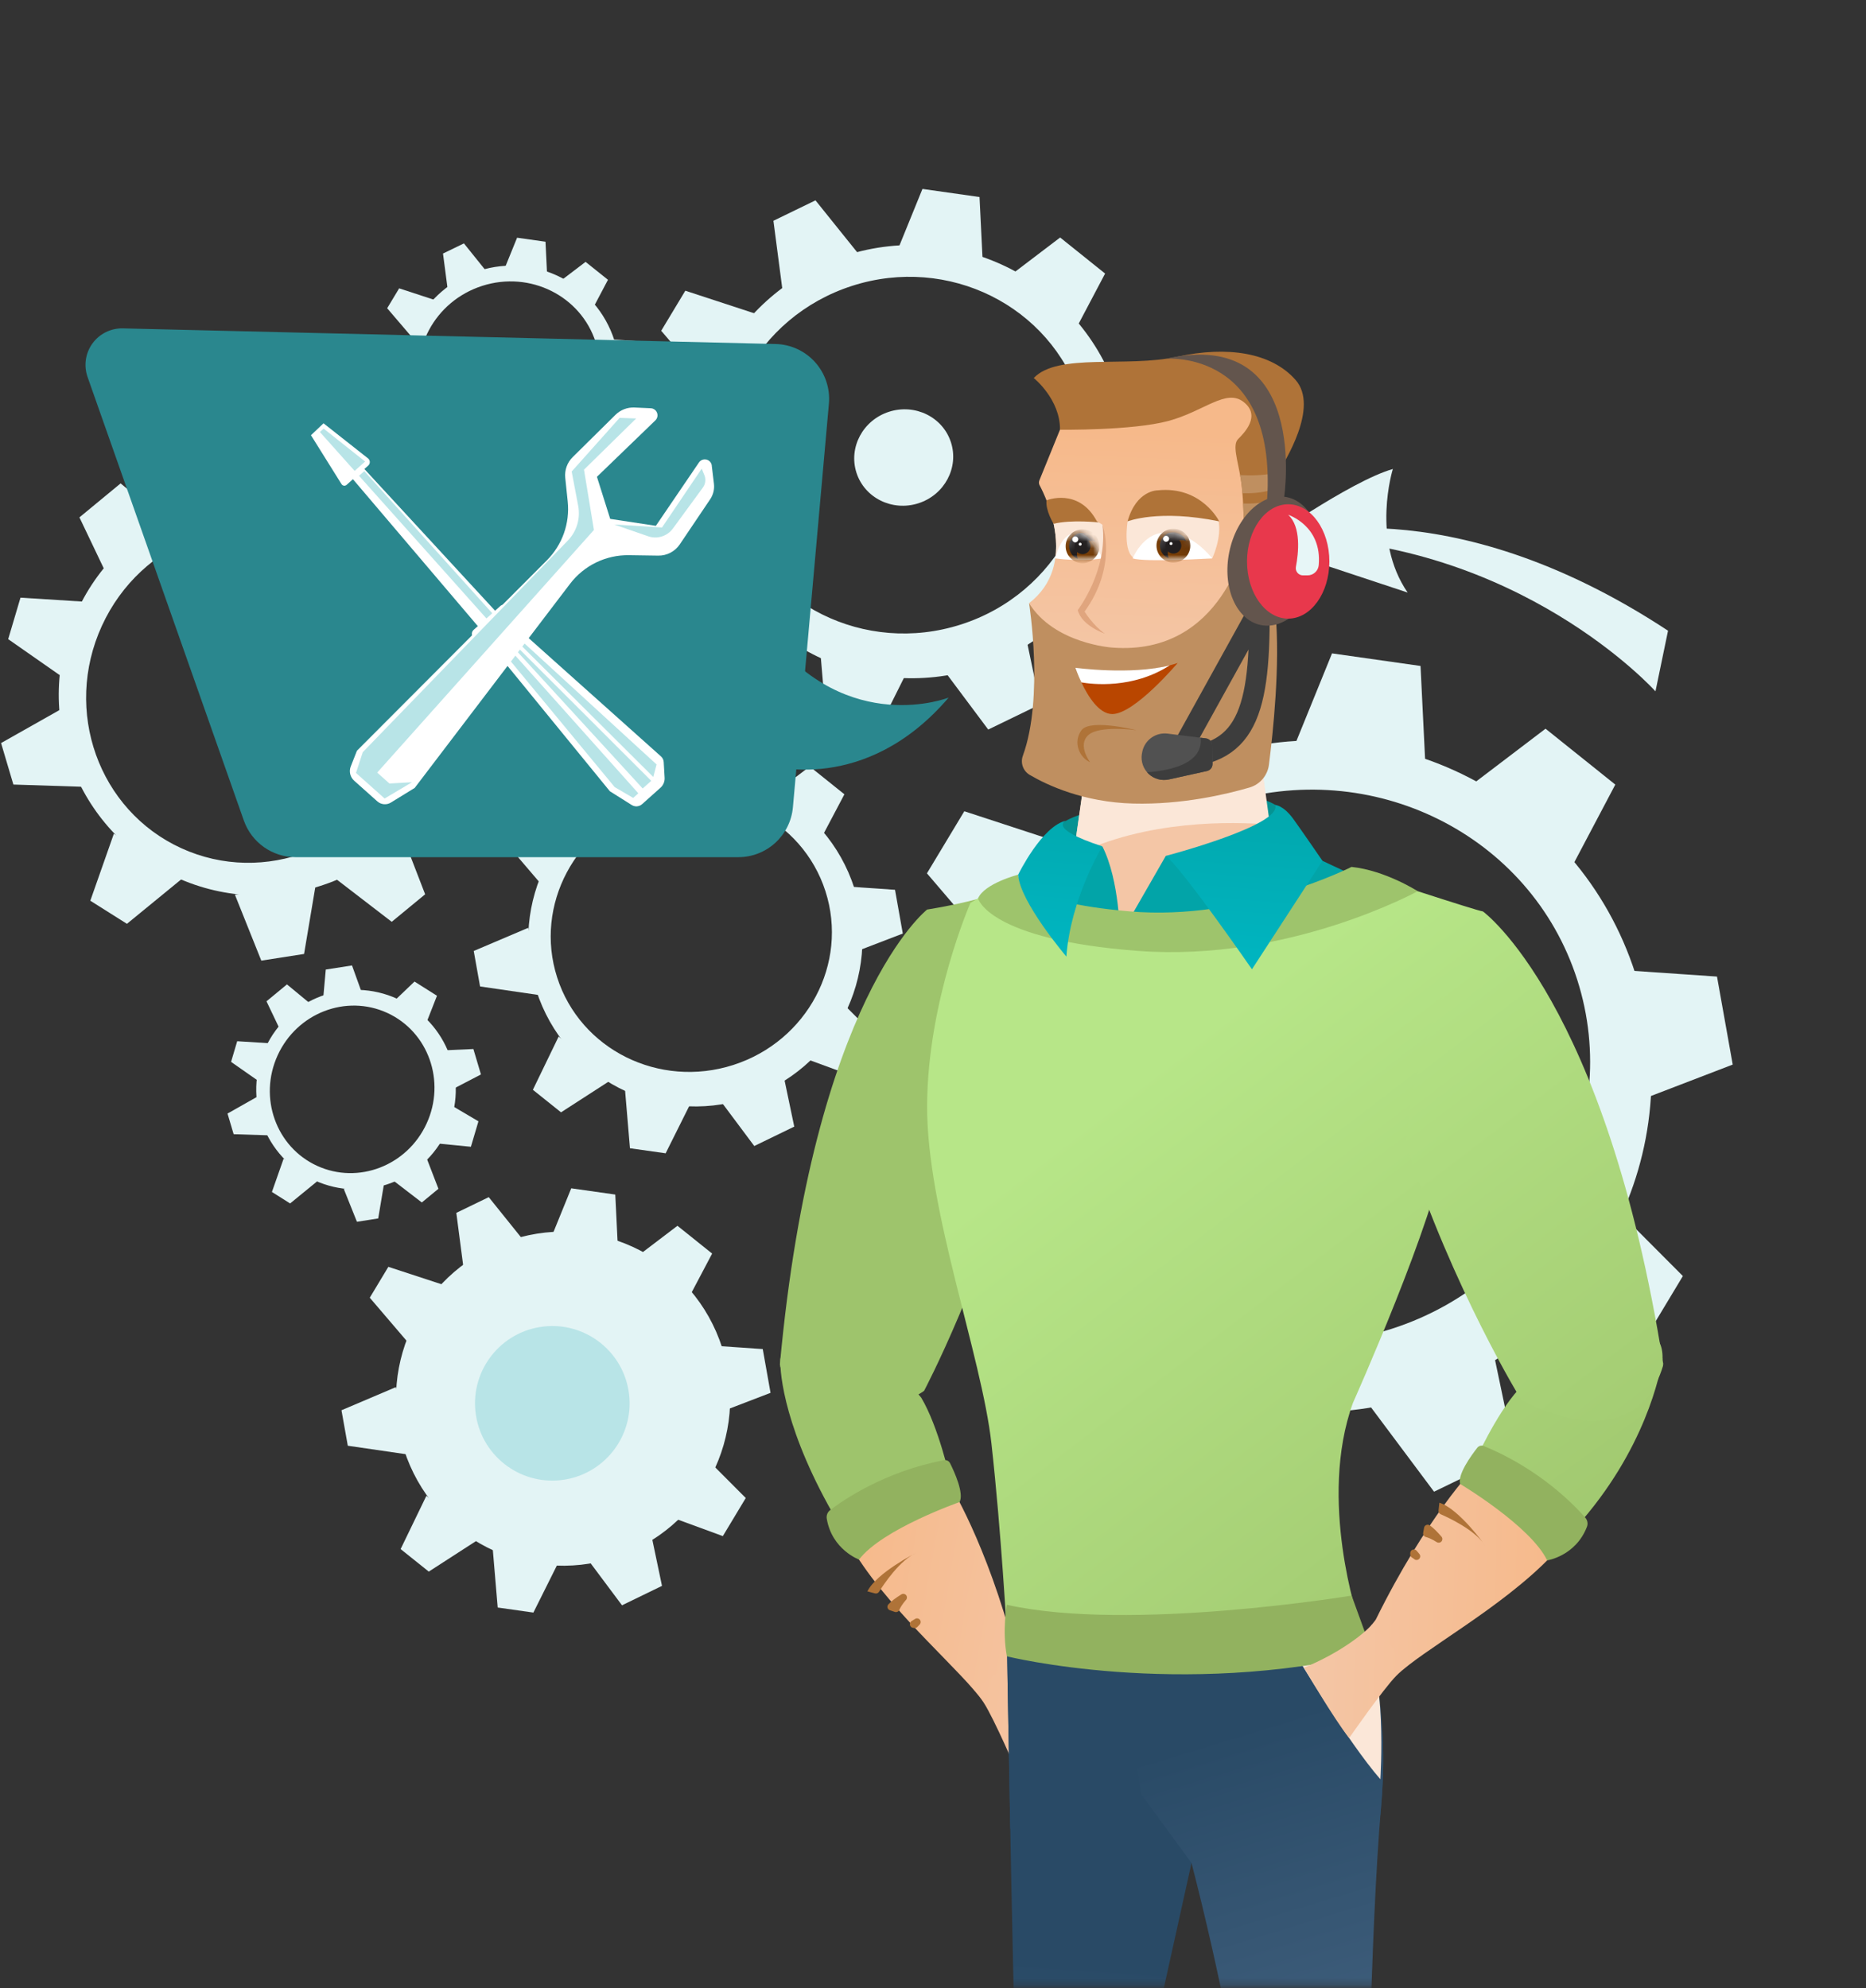 <svg width="274" height="292" viewBox="0 0 274 292" fill="none" xmlns="http://www.w3.org/2000/svg">
<rect x="0" y="0" width="274" height="292" fill="#333333" stroke="none"/>
<path d="M178.106 111.112C204.042 102.788 231.813 117.065 240.134 143.001C248.458 168.937 234.181 196.709 208.245 205.029C182.309 213.354 154.538 199.076 146.217 173.14C137.892 147.204 152.17 119.433 178.106 111.112ZM204.361 195.159C226.235 188.139 238.428 165.18 231.594 143.882C224.76 122.58 201.485 111.004 179.611 118.024C157.737 125.044 145.544 148.003 152.378 169.301C159.213 190.603 182.488 202.179 204.361 195.159Z" fill="#E3F4F5"/>
<path d="M182.181 112.186L163.982 121.016L161.66 103.215L171.236 98.57L182.181 112.186Z" fill="#E3F4F5"/>
<path d="M218.481 194.743L199.327 204.033L210.573 219.084L222.383 213.354L218.481 194.743Z" fill="#E3F4F5"/>
<path d="M158.202 124.584L147.774 141.913L136.109 128.267L141.598 119.147L158.202 124.584Z" fill="#E3F4F5"/>
<path d="M233.684 173.943L222.707 192.182L240.344 198.656L247.111 187.411L233.684 173.943Z" fill="#E3F4F5"/>
<path d="M143.839 154.659L147.392 174.567L129.632 171.973L127.759 161.493L143.839 154.659Z" fill="#E3F4F5"/>
<path d="M233.149 142.131L236.892 163.091L254.429 156.353L252.121 143.428L233.149 142.131Z" fill="#E3F4F5"/>
<path d="M152.818 186.756L168.601 199.403L153.52 209.143L145.214 202.484L152.818 186.756Z" fill="#E3F4F5"/>
<path d="M211.806 118.537L228.418 131.852L237.188 115.233L226.943 107.024L211.806 118.537Z" fill="#E3F4F5"/>
<path d="M172.421 202.332L192.444 205.174L184.428 221.236L173.889 219.742L172.421 202.332Z" fill="#E3F4F5"/>
<path d="M188.432 113.58L209.507 116.571L208.589 97.808L195.593 95.961L188.432 113.58Z" fill="#E3F4F5"/>
<path d="M180.564 160.587C182.411 166.343 188.725 169.461 194.668 167.555C200.61 165.648 203.932 159.435 202.085 153.682C200.238 147.925 193.924 144.807 187.982 146.714C182.04 148.62 178.717 154.834 180.564 160.587Z" fill="#E3F4F5"/>
<path d="M94.608 114.61C107.507 110.47 121.321 117.571 125.461 130.471C129.601 143.37 122.499 157.183 109.6 161.323C96.701 165.463 82.887 158.361 78.747 145.462C74.608 132.563 81.709 118.75 94.608 114.61ZM107.667 156.414C118.548 152.92 124.613 141.504 121.213 130.909C117.813 120.314 106.237 114.558 95.355 118.047C84.474 121.54 78.409 132.957 81.81 143.552C85.21 154.147 96.786 159.903 107.667 156.414Z" fill="#E3F4F5"/>
<path d="M96.631 115.145L87.582 119.534L86.426 110.678L91.187 108.37L96.631 115.145Z" fill="#E3F4F5"/>
<path d="M114.687 156.206L105.162 160.825L110.755 168.314L116.627 165.463L114.687 156.206Z" fill="#E3F4F5"/>
<path d="M84.706 121.31L79.518 129.928L73.717 123.139L76.445 118.605L84.706 121.31Z" fill="#E3F4F5"/>
<path d="M122.249 145.86L116.786 154.932L125.56 158.154L128.927 152.557L122.249 145.86Z" fill="#E3F4F5"/>
<path d="M77.559 136.268L79.328 146.168L70.491 144.879L69.562 139.668L77.559 136.268Z" fill="#E3F4F5"/>
<path d="M121.982 130.036L123.843 140.46L132.565 137.111L131.421 130.682L121.982 130.036Z" fill="#E3F4F5"/>
<path d="M82.031 152.233L89.88 158.521L82.38 163.367L78.248 160.056L82.031 152.233Z" fill="#E3F4F5"/>
<path d="M111.367 118.3L119.628 124.922L123.991 116.657L118.896 112.577L111.367 118.3Z" fill="#E3F4F5"/>
<path d="M91.77 159.978L101.729 161.394L97.742 169.384L92.502 168.641L91.77 159.978Z" fill="#E3F4F5"/>
<path d="M99.74 115.836L110.224 117.323L109.767 107.991L103.3 107.073L99.74 115.836Z" fill="#E3F4F5"/>
<path d="M75.188 182.063C88.087 177.923 101.9 185.025 106.04 197.924C110.18 210.823 103.078 224.636 90.179 228.776C77.28 232.916 63.466 225.814 59.327 212.915C55.187 200.016 62.288 186.203 75.188 182.063Z" fill="#E3F4F5"/>
<path d="M77.21 182.598L68.161 186.987L67.005 178.131L71.766 175.823L77.21 182.598Z" fill="#E3F4F5"/>
<path d="M95.266 223.659L85.741 228.278L91.334 235.767L97.206 232.916L95.266 223.659Z" fill="#E3F4F5"/>
<path d="M65.285 188.764L60.097 197.382L54.296 190.592L57.024 186.058L65.285 188.764Z" fill="#E3F4F5"/>
<path d="M102.828 213.313L97.365 222.385L106.139 225.607L109.506 220.01L102.828 213.313Z" fill="#E3F4F5"/>
<path d="M58.138 203.721L59.907 213.621L51.07 212.332L50.141 207.122L58.138 203.721Z" fill="#E3F4F5"/>
<path d="M102.561 197.489L104.422 207.913L113.145 204.565L112 198.135L102.561 197.489Z" fill="#E3F4F5"/>
<path d="M62.61 219.687L70.459 225.974L62.96 230.82L58.827 227.509L62.61 219.687Z" fill="#E3F4F5"/>
<path d="M91.946 185.753L100.207 192.375L104.57 184.11L99.475 180.03L91.946 185.753Z" fill="#E3F4F5"/>
<path d="M72.349 227.431L82.309 228.847L78.321 236.837L73.081 236.094L72.349 227.431Z" fill="#E3F4F5"/>
<path d="M80.319 183.289L90.803 184.776L90.346 175.444L83.879 174.526L80.319 183.289Z" fill="#E3F4F5"/>
<path d="M243.087 101.536C243.087 101.536 223.157 79.346 189.09 78.956C189.09 78.956 212.194 71.066 244.931 92.632L243.087 101.536Z" fill="#E3F4F5"/>
<path d="M206.687 87.024L185.222 79.911C185.222 79.911 198.247 70.669 204.524 68.881C204.524 68.881 201.298 79.164 206.69 87.02L206.687 87.024Z" fill="#E3F4F5"/>
<path d="M124.176 37.517C140.903 32.151 158.811 41.356 164.178 58.083C169.544 74.809 160.339 92.718 143.612 98.084C126.885 103.451 108.976 94.245 103.61 77.519C98.244 60.792 107.449 42.883 124.176 37.517ZM141.107 91.718C155.214 87.192 163.078 72.386 158.67 58.651C154.263 44.916 139.253 37.45 125.146 41.976C111.039 46.503 103.175 61.308 107.583 75.043C111.99 88.779 127 96.245 141.107 91.718Z" fill="#E3F4F5"/>
<path d="M126.801 38.212L115.069 43.905L113.567 32.425L119.744 29.426L126.801 38.212Z" fill="#E3F4F5"/>
<path d="M150.209 91.45L137.856 97.441L145.11 107.148L152.725 103.454L150.209 91.45Z" fill="#E3F4F5"/>
<path d="M111.338 46.205L104.615 57.38L97.09 48.58L100.631 42.697L111.338 46.205Z" fill="#E3F4F5"/>
<path d="M160.014 78.035L152.935 89.8L164.31 93.974L168.673 86.72L160.014 78.035Z" fill="#E3F4F5"/>
<path d="M102.075 65.601L104.368 78.44L92.915 76.764L91.707 70.008L102.075 65.601Z" fill="#E3F4F5"/>
<path d="M159.669 57.521L162.085 71.037L173.394 66.693L171.907 58.357L159.669 57.521Z" fill="#E3F4F5"/>
<path d="M107.867 86.299L118.042 94.453L108.317 100.733L102.961 96.441L107.867 86.299Z" fill="#E3F4F5"/>
<path d="M145.906 42.306L156.62 50.891L162.272 40.177L155.669 34.881L145.906 42.306Z" fill="#E3F4F5"/>
<path d="M120.51 96.341L133.424 98.177L128.255 108.534L121.457 107.572L120.51 96.341Z" fill="#E3F4F5"/>
<path d="M130.832 39.107L144.426 41.04L143.831 28.936L135.451 27.747L130.832 39.107Z" fill="#E3F4F5"/>
<path d="M125.759 69.424C126.952 73.137 131.021 75.147 134.856 73.917C138.688 72.687 140.828 68.681 139.639 64.969C138.446 61.256 134.377 59.246 130.542 60.476C126.71 61.706 124.57 65.712 125.759 69.424Z" fill="#E3F4F5"/>
<path d="M70.324 39.772C78.645 37.103 87.553 41.682 90.221 49.999C92.889 58.316 88.311 67.227 79.994 69.895C71.673 72.564 62.765 67.985 60.097 59.668C57.429 51.348 62.007 42.44 70.324 39.772ZM78.745 66.729C85.762 64.477 89.671 57.115 87.478 50.281C85.286 43.451 77.82 39.734 70.804 41.986C63.787 44.239 59.878 51.6 62.071 58.435C64.263 65.265 71.729 68.981 78.745 66.729Z" fill="#E3F4F5"/>
<path d="M71.634 40.117L65.796 42.945L65.049 37.237L68.122 35.747L71.634 40.117Z" fill="#E3F4F5"/>
<path d="M83.273 66.596L77.13 69.576L80.735 74.404L84.525 72.568L83.273 66.596Z" fill="#E3F4F5"/>
<path d="M63.938 44.093L60.593 49.649L56.851 45.271L58.612 42.347L63.938 44.093Z" fill="#E3F4F5"/>
<path d="M88.148 59.924L84.625 65.774L90.285 67.851L92.455 64.243L88.148 59.924Z" fill="#E3F4F5"/>
<path d="M59.331 53.737L60.472 60.126L54.775 59.293L54.173 55.93L59.331 53.737Z" fill="#E3F4F5"/>
<path d="M87.978 49.72L89.178 56.442L94.805 54.283L94.061 50.136L87.978 49.72Z" fill="#E3F4F5"/>
<path d="M62.21 64.035L67.275 68.09L62.437 71.215L59.772 69.078L62.21 64.035Z" fill="#E3F4F5"/>
<path d="M81.131 42.153L86.46 46.423L89.273 41.094L85.985 38.459L81.131 42.153Z" fill="#E3F4F5"/>
<path d="M68.496 69.029L74.918 69.944L72.35 75.094L68.968 74.615L68.496 69.029Z" fill="#E3F4F5"/>
<path d="M73.633 40.563L80.393 41.522L80.099 35.502L75.929 34.911L73.633 40.563Z" fill="#E3F4F5"/>
<path d="M11.307 89.799C18.078 75.008 35.555 68.508 50.342 75.279C65.133 82.05 71.633 99.528 64.862 114.315C58.091 129.106 40.613 135.605 25.826 128.834C11.036 122.063 4.536 104.586 11.307 89.799ZM58.945 112.052C64.654 99.576 59.436 84.957 47.291 79.397C35.147 73.838 20.668 79.442 14.96 91.917C9.248 104.393 14.469 119.012 26.614 124.572C38.763 130.131 53.237 124.527 58.945 112.052Z" fill="#E3F4F5"/>
<path d="M13.422 88.435L9.992 100.011L1.203 93.871L3.009 87.777L13.422 88.435Z" fill="#E3F4F5"/>
<path d="M64.445 105.656L60.833 117.845L71.997 118.941L74.227 111.427L64.445 105.656Z" fill="#E3F4F5"/>
<path d="M9.239 103.999L12.684 115.571L1.966 115.225L0.156 109.131L9.239 103.999Z" fill="#E3F4F5"/>
<path d="M61.395 90.579L65.022 102.761L74.978 97.588L72.74 90.074L61.395 90.579Z" fill="#E3F4F5"/>
<path d="M16.721 122.442L26.934 128.886L18.639 135.68L13.261 132.287L16.721 122.442Z" fill="#E3F4F5"/>
<path d="M47.153 78.007L57.901 84.793L61.992 74.347L55.362 70.162L47.153 78.007Z" fill="#E3F4F5"/>
<path d="M34.493 131.402L46.426 129.533L44.649 140.106L38.369 141.087L34.493 131.402Z" fill="#E3F4F5"/>
<path d="M28.153 77.922L40.71 75.956L36.912 65.398L29.167 66.609L28.153 77.922Z" fill="#E3F4F5"/>
<path d="M49.253 129.028L58.566 121.339L62.427 131.343L57.521 135.386L49.253 129.028Z" fill="#E3F4F5"/>
<path d="M16.554 86.235L26.357 78.145L17.71 70.995L11.663 75.986L16.554 86.235Z" fill="#E3F4F5"/>
<path d="M34.117 108.63C37.398 110.131 41.319 108.604 42.869 105.214C44.418 101.825 43.017 97.86 39.736 96.359C36.454 94.857 32.534 96.385 30.984 99.774C29.434 103.163 30.835 107.128 34.117 108.63Z" fill="#E3F4F5"/>
<path d="M38.954 153.931C42.321 146.577 51.013 143.34 58.371 146.711C65.726 150.078 68.963 158.77 65.596 166.128C62.229 173.483 53.537 176.719 46.178 173.352C38.824 169.986 35.587 161.293 38.958 153.935L38.954 153.931ZM62.649 164.998C65.488 158.792 62.894 151.523 56.851 148.758C50.809 145.993 43.61 148.781 40.771 154.987C37.932 161.193 40.526 168.462 46.569 171.227C52.611 173.992 59.81 171.204 62.649 164.998Z" fill="#E3F4F5"/>
<path d="M40.006 153.251L38.3 159.012L33.93 155.957L34.829 152.924L40.006 153.251Z" fill="#E3F4F5"/>
<path d="M65.388 161.817L63.59 167.879L69.145 168.425L70.253 164.686L65.388 161.817Z" fill="#E3F4F5"/>
<path d="M37.923 160.992L39.637 166.749L34.308 166.578L33.408 163.545L37.923 160.992Z" fill="#E3F4F5"/>
<path d="M63.866 154.317L65.668 160.379L70.622 157.803L69.511 154.068L63.866 154.317Z" fill="#E3F4F5"/>
<path d="M41.648 170.167L46.728 173.371L42.6 176.749L39.928 175.062L41.648 170.167Z" fill="#E3F4F5"/>
<path d="M56.781 148.067L62.129 151.441L64.165 146.246L60.865 144.161L56.781 148.067Z" fill="#E3F4F5"/>
<path d="M50.482 174.623L56.417 173.694L55.536 178.952L52.411 179.439L50.482 174.623Z" fill="#E3F4F5"/>
<path d="M47.332 148.022L53.579 147.045L51.688 141.794L47.837 142.396L47.332 148.022Z" fill="#E3F4F5"/>
<path d="M57.826 173.442L62.46 169.618L64.378 174.594L61.94 176.604L57.826 173.442Z" fill="#E3F4F5"/>
<path d="M41.561 152.158L46.44 148.134L42.137 144.577L39.131 147.06L41.561 152.158Z" fill="#E3F4F5"/>
<path d="M69.897 207.922C68.893 201.735 73.094 195.905 79.281 194.901C85.469 193.897 91.298 198.098 92.303 204.285C93.307 210.473 89.105 216.302 82.918 217.307C76.731 218.311 70.901 214.11 69.897 207.922Z" fill="#B8E4E7"/>
<path d="M13.58 50.437C14.613 49.014 16.282 48.189 18.043 48.23L113.889 50.523C116.115 50.575 118.218 51.549 119.701 53.21C121.184 54.871 121.912 57.071 121.715 59.289L116.431 118.556C116.059 122.711 112.581 125.892 108.411 125.892H43.403C39.988 125.892 36.944 123.737 35.807 120.515L12.859 55.369C12.275 53.708 12.543 51.864 13.576 50.441L13.58 50.437Z" fill="#2A878E"/>
<path d="M139.3 102.453C139.3 102.453 124.598 108.258 112.903 93.215V112.38C112.903 112.38 126.999 116.843 139.3 102.453Z" fill="#2A878E"/>
<path d="M70.617 92.495L51.824 70.379L50.895 71.212C50.787 71.308 50.639 71.353 50.497 71.331C50.352 71.308 50.226 71.226 50.148 71.104L45.662 63.92L47.506 62.17L54.042 67.324C54.202 67.451 54.295 67.64 54.303 67.841C54.31 68.042 54.225 68.239 54.076 68.372L53.504 68.882L73.174 90.213L70.621 92.495H70.617Z" fill="white"/>
<path d="M69.461 93.565C69.201 93.246 69.238 92.781 69.547 92.506L73.482 88.99C73.609 88.879 73.772 88.823 73.936 88.831C74.103 88.842 74.259 88.916 74.37 89.039L75.827 90.67L70.777 95.182L69.461 93.561V93.565Z" fill="white"/>
<path d="M70.819 93.26L73.97 90.447L97.063 111.098C97.297 111.307 97.438 111.6 97.457 111.916L97.591 114.224C97.624 114.778 97.401 115.32 96.985 115.692L94.287 118.104C93.863 118.483 93.239 118.535 92.759 118.23L89.549 116.208L70.819 93.264V93.26Z" fill="white"/>
<path d="M46.972 63.448L47.526 62.95L53.613 67.785L52.075 69.16L46.972 63.448Z" fill="#B8E4E7"/>
<path d="M52.72 69.881L53.493 69.194L72.282 90.068L71.427 90.83L52.72 69.881Z" fill="#B8E4E7"/>
<path d="M69.888 94.093L75.299 90.083L75.827 90.674L75.024 91.391L76.875 93.045L72.226 94.985L71.706 94.349L70.777 95.185L69.888 94.093Z" fill="#B8E4E7"/>
<path d="M74.227 96.196L90.259 115.603L92.975 117.189L93.733 116.513L74.985 95.52L74.227 96.196Z" fill="#B8E4E7"/>
<path d="M75.498 95.2L94.369 115.803L95.629 114.681L75.832 94.903L75.498 95.2Z" fill="#B8E4E7"/>
<path d="M76.326 94.598L95.929 114.116L96.408 112.272L76.727 94.237L76.326 94.598Z" fill="#B8E4E7"/>
<path d="M104.521 68.384C104.469 67.953 104.157 67.6 103.737 67.5C103.317 67.399 102.875 67.567 102.633 67.923L96.305 77.229L89.6 76.207L87.653 70.027L96.23 61.743C96.528 61.453 96.628 61.019 96.479 60.628C96.331 60.238 95.97 59.978 95.554 59.959L93.168 59.852C92.127 59.803 91.113 60.194 90.373 60.926L84.089 67.139C83.283 67.934 82.885 69.053 83 70.179L83.361 73.65C83.695 76.846 82.569 80.02 80.302 82.294L52.412 110.259L51.505 112.563C51.215 113.299 51.416 114.135 52.003 114.659L55.404 117.695C55.953 118.186 56.764 118.26 57.392 117.874L60.896 115.718L83.703 85.746C85.754 83.049 88.965 81.488 92.354 81.54L96.661 81.603C97.921 81.621 99.107 81.001 99.813 79.957L104.283 73.323C104.733 72.654 104.93 71.848 104.833 71.049L104.514 68.388L104.521 68.384Z" fill="white"/>
<path d="M93.416 61.458L85.753 68.979L87.21 77.835L55.388 113.47L57.183 115.072L60.498 114.886L56.477 117.276L52.273 113.522L53.266 110.475L83.375 79.396C84.683 78.047 85.252 76.148 84.902 74.301L83.944 69.251L90.982 61.372L93.42 61.461L93.416 61.458Z" fill="#B8E4E7"/>
<path d="M97.207 77.475L103.038 68.831L103.428 69.778C103.681 70.388 103.595 71.083 103.205 71.614L98.805 77.627C97.972 78.764 96.497 79.225 95.167 78.76L90.198 77.036L97.207 77.471V77.475Z" fill="#B8E4E7"/>
<mask id="mask0_362_1523" style="mask-type:luminance" maskUnits="userSpaceOnUse" x="0" y="0" width="274" height="292">
<path d="M-0 0H273.888V291.726H-0V0Z" fill="white"/>
</mask>
<g mask="url(#mask0_362_1523)">
<path d="M150.112 165.911L144.125 131.871C144.125 131.871 141.082 132.781 136.132 133.588C136.132 133.588 119.464 146.572 114.518 200.38C114.518 200.38 114.537 200.495 114.577 200.71C119.888 214.877 135.745 204.319 135.693 204.267C135.693 204.267 144.597 187.477 150.109 165.915L150.112 165.911Z" fill="url(#paint0_linear_362_1523)"/>
<path d="M114.587 199.641C114.491 201.725 115.23 210.288 122.967 223.443L139.501 217.17C139.501 217.17 137.832 209.563 135.272 205.274C128.687 197.091 116.022 191.431 114.587 199.641Z" fill="url(#paint1_linear_362_1523)"/>
<path d="M149.059 242.6C144.826 226.427 139.371 217.887 139.371 217.887L123.814 224.996C128.095 233.967 138.542 242.987 143.024 248.23C143.024 248.23 145.38 250.051 148.059 248.048C150.828 245.978 149.769 244.633 149.471 243.448C149.182 242.92 149.055 242.6 149.055 242.6H149.059Z" fill="url(#paint2_linear_362_1523)"/>
<path d="M149.477 243.448L143.029 248.231C143.605 248.903 144.088 249.516 144.441 250.059C145.972 252.404 149.414 260.431 149.414 260.431C152.335 257.978 157.965 251.631 157.965 251.631C153.386 248.55 150.369 245.064 149.481 243.448H149.477Z" fill="url(#paint3_linear_362_1523)"/>
<path d="M139.498 214.889C139.338 214.565 138.981 214.391 138.624 214.458C129.873 216.108 123.752 220.366 121.894 221.79C121.507 222.083 121.318 222.57 121.4 223.049C122.161 227.602 126.138 229.051 126.138 229.051C129.523 224.588 140.899 220.608 140.899 220.608C141.59 219.341 140.137 216.163 139.502 214.889H139.498Z" fill="#92B25F"/>
<path d="M134.58 228.036C134.58 228.036 128.708 230.979 127.367 233.722L128.482 234.019C128.708 234.079 128.95 233.986 129.073 233.785C129.771 232.674 132.138 229.125 134.58 228.036Z" fill="#AF7338"/>
<path d="M133.044 234.971C133.219 234.77 133.219 234.473 133.048 234.272C132.877 234.072 132.584 234.023 132.357 234.164C131.599 234.633 130.904 235.134 130.45 235.625C130.328 235.759 130.279 235.945 130.324 236.119C130.369 236.294 130.499 236.439 130.67 236.495L131.391 236.74C131.654 236.829 131.944 236.703 132.052 236.443C132.193 236.112 132.479 235.61 133.037 234.971H133.044Z" fill="#AF7338"/>
<path d="M135.035 238.599C135.224 238.409 135.243 238.108 135.079 237.896C134.916 237.684 134.618 237.624 134.388 237.758C134.194 237.87 134.009 237.985 133.837 238.097C133.655 238.219 133.566 238.439 133.611 238.651C133.655 238.866 133.826 239.03 134.038 239.071L134.224 239.104C134.41 239.138 134.6 239.071 134.722 238.929C134.8 238.84 134.901 238.732 135.035 238.599Z" fill="#AF7338"/>
<path d="M147.845 240.876L177.713 243.574L176.055 268.67L164.453 321.088C162.532 321.783 159.436 322.686 156.159 322.779C153.145 322.861 151.015 322.073 149.722 321.359C149.722 320.951 149.718 320.731 149.718 320.731C148.89 305.799 147.853 240.88 147.853 240.88L147.845 240.876Z" fill="url(#paint4_linear_362_1523)"/>
<path d="M184.714 117.158C184.714 117.158 188.604 118.188 188.604 119.904C188.604 121.621 178.132 125.646 171.153 125.706C164.17 125.765 155.745 122.491 155.671 121.432C155.597 120.373 162.476 116.846 184.717 117.158H184.714Z" fill="#059393"/>
<path d="M182.85 94.76L187.05 125.973C187.05 125.973 180.067 136.549 169.093 137.381C158.119 138.21 156.525 133.442 156.525 133.442L159.118 115.192L182.854 94.763L182.85 94.76Z" fill="url(#paint5_linear_362_1523)"/>
<g style="mix-blend-mode:multiply">
<path d="M157.615 125.705L159.109 115.188L182.844 94.76L186.468 121.108C180.968 120.655 168.28 120.361 157.615 125.705Z" fill="#FBE7D8"/>
</g>
<path d="M147.851 240.876L164.488 242.377L199.841 238.813C199.841 238.813 204.278 248.134 202.814 265.143C202.773 265.608 202.736 266.076 202.695 266.552L174.964 273.612L148.345 268.584C148.051 253.333 147.854 240.88 147.854 240.88L147.851 240.876Z" fill="url(#paint6_linear_362_1523)"/>
<path d="M199.837 238.813C199.837 238.813 204.274 248.133 202.81 265.143C201.182 284.062 200.766 317.694 200.736 320.277C199.317 321.894 196.682 324.19 192.951 324.506C189.067 324.837 186.499 323.715 184.634 321.693C182.308 306.371 179.175 289.934 174.96 273.612L167.55 263.485L164.484 242.381L199.837 238.817V238.813Z" fill="url(#paint7_linear_362_1523)"/>
<g style="mix-blend-mode:multiply">
<path d="M200.028 240.876L190.351 243.158C190.351 243.158 197.861 255.786 202.689 261.315C202.689 261.315 203.763 244.815 200.032 240.876H200.028Z" fill="#FBE7D8"/>
</g>
<path d="M164.438 137.445C164.438 137.445 164.438 129.355 161.867 124.304L152.825 131.369C152.825 131.369 160.499 136.3 164.438 137.449V137.445Z" fill="#02A4A8"/>
<path d="M164.44 137.445L171.181 125.706H192.646L200.736 129.5C200.736 129.5 187.254 137.029 164.44 137.445Z" fill="#02A4A8"/>
<path d="M217.744 133.856C217.123 133.856 200.738 128.463 200.738 128.463C200.738 128.463 183.692 134.569 165.894 134.476C148.097 134.383 149.509 128.463 149.509 128.463L142.493 132.611C142.493 132.611 136.235 146.922 136.135 162.27C136.031 177.618 144.139 199.042 145.585 212.046C147.031 225.049 147.852 240.044 147.852 240.044C147.852 240.044 159.053 245.852 199.497 237.97C199.497 237.97 193.484 220.34 198.668 206.029C198.668 206.029 210.906 178.651 212.151 168.696C213.396 158.74 217.751 133.852 217.751 133.852L217.744 133.856Z" fill="url(#paint8_linear_362_1523)"/>
<path d="M198.466 234.343C198.466 234.343 165.889 239.735 147.847 235.692C147.847 235.692 147.133 239.427 147.847 243.262C147.847 243.262 173.069 249.52 201.524 242.76L198.47 234.343H198.466Z" fill="#92B25F"/>
<path d="M198.454 127.322C198.454 127.322 182.794 135.309 165.892 133.855C148.991 132.402 149.507 128.463 149.507 128.463C149.507 128.463 144.565 129.727 143.613 131.945C143.613 131.945 145.048 138.003 167.137 139.66C189.227 141.318 208.176 130.89 208.176 130.89C208.176 130.89 203.43 127.839 198.454 127.322Z" fill="#9EC46C"/>
<path d="M183.835 142.358C183.835 142.358 173.567 127.512 171.185 125.705C171.185 125.705 188.402 121.186 187.228 118.225C187.228 118.225 188.41 118.225 189.896 120.265C190.926 121.673 194.188 126.426 194.188 126.426L183.835 142.358Z" fill="url(#paint9_linear_362_1523)"/>
<path d="M161.867 124.304C161.867 124.304 157.185 131.989 156.586 140.492C156.586 140.492 149.704 132.402 149.507 128.463C149.507 128.463 152.996 121.279 156.586 120.514C156.586 120.514 153.58 121.595 161.867 124.304Z" fill="url(#paint10_linear_362_1523)"/>
<path d="M186.15 76.305C186.15 76.305 187.328 73.135 189.32 73.392C191.312 73.648 194.393 76.907 191.948 82.701C189.502 88.495 187.239 90.698 185.608 89.825C183.976 88.952 183.434 78.059 186.15 76.305Z" fill="url(#paint11_linear_362_1523)"/>
<g style="mix-blend-mode:multiply">
<path d="M184.699 84.603C184.699 84.603 187.958 78.687 188.954 79.155C189.95 79.624 190.404 82.749 188.954 84.038C187.505 85.328 185.134 86.692 184.699 84.603Z" fill="#FBE7D8"/>
</g>
<path d="M152.618 70.56C152.525 70.79 152.536 71.05 152.655 71.27C153.685 73.206 158.345 82.98 151.109 88.587C151.109 88.587 153.915 95.745 163.607 96.195C173.295 96.644 182.895 91.085 183.53 79.966V65.476C183.53 65.476 189.052 59.519 183.53 57.438C178.008 55.357 171.757 60.244 166.235 60.426C160.712 60.608 156.182 61.786 156.182 61.786L152.618 70.56Z" fill="url(#paint12_linear_362_1523)"/>
<g style="mix-blend-mode:multiply">
<path d="M161.884 77.063C161.884 77.063 157.967 74.343 154.273 75.224C154.868 77.186 155.303 79.602 154.957 82.002H161.884C161.884 82.002 162.698 79.94 161.884 77.063Z" fill="#FBE7D8"/>
</g>
<path d="M151.104 88.588C151.104 88.588 153.327 102.397 150.194 110.993C149.807 112.052 150.231 113.238 151.205 113.81C153.78 115.322 159.109 117.827 166.408 118.017C173.577 118.202 180.076 116.656 183.48 115.661C185.008 115.211 186.123 113.903 186.327 112.323C186.922 107.678 188.007 97.559 187.29 90.011C187.29 90.011 184.175 85.57 185.978 79.156H182.979C182.979 79.156 179.72 96.377 163.327 95.11C163.327 95.11 154.817 94.567 151.104 88.591V88.588Z" fill="#BF8F60"/>
<path d="M166.864 107.243C166.864 107.243 160.075 105.522 158.804 107.243C157.536 108.963 158.443 111.227 160.071 111.951C160.071 111.951 158.172 109.454 159.8 107.967C161.427 106.481 166.864 107.243 166.864 107.243Z" fill="#AF7338"/>
<g style="mix-blend-mode:multiply">
<path d="M166.591 82.002H178C178 82.002 179.494 78.899 178.884 76.305C178.884 76.305 174.674 74.733 170.872 74.462C167.07 74.191 165.576 76.573 165.576 76.573C165.576 76.573 164.829 81.121 166.594 82.002H166.591Z" fill="#FBE7D8"/>
</g>
<path d="M155.64 63.112C155.64 63.112 166.254 63.254 171.55 61.83C176.845 60.403 180.038 57.01 182.62 59.047C185.2 61.083 182.687 63.595 181.807 64.48C180.926 65.364 181.74 67.512 182.215 70.478C182.691 73.444 182.713 80.263 182.713 80.263L185.984 79.776C185.984 79.776 186.467 71.47 187.533 69.675C188.6 67.88 193.762 59.797 190.231 55.791C186.701 51.785 180.249 50.767 172.847 52.395C165.444 54.026 155.325 51.785 151.794 55.52C151.794 55.52 155.696 58.63 155.648 63.12L155.64 63.112Z" fill="#AF7338"/>
<path d="M182.532 73.949C182.573 74.655 182.602 75.379 182.625 76.071C183.576 76.171 185.107 76.253 186.293 75.955C186.374 75.153 186.475 74.302 186.594 73.488C185.23 73.945 183.624 73.99 182.532 73.949Z" fill="#BF8F60"/>
<path d="M187.711 69.367C185.619 69.876 183.4 69.853 182.088 69.775C182.129 70.006 182.17 70.236 182.211 70.478C182.3 71.024 182.371 71.701 182.43 72.44C183.526 72.474 185.236 72.418 186.852 71.916C187.042 70.927 187.269 70.106 187.525 69.671C187.577 69.586 187.64 69.482 187.707 69.367H187.711Z" fill="#BF8F60"/>
<path d="M179.03 76.573C179.03 76.573 176.44 71.337 169.985 72.017C169.985 72.017 166.86 71.957 165.57 76.573C165.57 76.573 170.141 74.745 179.027 76.573H179.03Z" fill="#AF7338"/>
<path d="M161.354 76.732C161.354 76.732 157.363 76.279 154.71 76.929C154.71 76.929 153.506 75.026 153.666 73.484C153.666 73.484 158.396 71.548 161.068 76.569L161.354 76.732Z" fill="#AF7338"/>
<path d="M166.321 82.002C166.321 82.002 167.815 78.312 171.007 78.223C174.199 78.13 176.507 80.241 178.001 82.002C178.001 82.002 168.086 82.615 166.321 82.002Z" fill="white"/>
<path d="M161.884 82.002C161.884 82.002 160.141 77.974 157.9 78.223C155.659 78.472 154.957 82.002 154.957 82.002C154.957 82.002 158.398 82.549 161.884 82.002Z" fill="white"/>
<mask id="mask1_362_1523" style="mask-type:luminance" maskUnits="userSpaceOnUse" x="166" y="78" width="13" height="5">
<path d="M166.321 82.003C166.321 82.003 167.815 78.312 171.007 78.223C174.199 78.13 176.507 80.241 178.001 82.003C178.001 82.003 168.086 82.616 166.321 82.003Z" fill="white"/>
</mask>
<g mask="url(#mask1_362_1523)">
<path d="M174.781 80.139C174.781 81.51 173.67 82.622 172.299 82.622C170.927 82.622 169.816 81.51 169.816 80.139C169.816 78.768 170.927 77.657 172.299 77.657C173.67 77.657 174.781 78.768 174.781 80.139Z" fill="url(#paint13_linear_362_1523)"/>
<path style="mix-blend-mode:screen" d="M171.48 81.303C171.48 80.21 172.369 79.322 173.461 79.322C173.706 79.322 173.937 79.367 174.152 79.448C173.87 78.698 173.149 78.159 172.298 78.159C171.205 78.159 170.317 79.047 170.317 80.139C170.317 80.99 170.852 81.711 171.607 81.994C171.525 81.778 171.48 81.544 171.48 81.303Z" fill="url(#paint14_linear_362_1523)"/>
<path d="M173.461 80.14C173.461 80.783 172.94 81.303 172.297 81.303C171.654 81.303 171.134 80.783 171.134 80.14C171.134 79.497 171.654 78.976 172.297 78.976C172.94 78.976 173.461 79.497 173.461 80.14Z" fill="#231F20"/>
<path d="M171.665 79.132C171.665 79.374 171.468 79.571 171.226 79.571C170.985 79.571 170.788 79.374 170.788 79.132C170.788 78.891 170.985 78.694 171.226 78.694C171.468 78.694 171.665 78.891 171.665 79.132Z" fill="white"/>
<path d="M172.169 79.835C172.169 79.954 172.072 80.05 171.953 80.05C171.834 80.05 171.738 79.954 171.738 79.835C171.738 79.716 171.834 79.619 171.953 79.619C172.072 79.619 172.169 79.716 172.169 79.835Z" fill="white"/>
</g>
<mask id="mask2_362_1523" style="mask-type:luminance" maskUnits="userSpaceOnUse" x="154" y="78" width="8" height="5">
<path d="M161.881 82.003C161.881 82.003 160.138 77.975 157.897 78.224C155.656 78.472 154.954 82.003 154.954 82.003C154.954 82.003 158.395 82.549 161.881 82.003Z" fill="white"/>
</mask>
<g mask="url(#mask2_362_1523)">
<path d="M161.442 80.226C161.442 81.597 160.331 82.708 158.96 82.708C157.589 82.708 156.477 81.597 156.477 80.226C156.477 78.854 157.589 77.743 158.96 77.743C160.331 77.743 161.442 78.854 161.442 80.226Z" fill="url(#paint15_linear_362_1523)"/>
<path style="mix-blend-mode:screen" d="M158.141 81.389C158.141 80.296 159.03 79.408 160.122 79.408C160.368 79.408 160.598 79.453 160.813 79.535C160.531 78.784 159.81 78.245 158.959 78.245C157.866 78.245 156.978 79.133 156.978 80.226C156.978 81.077 157.513 81.798 158.268 82.08C158.186 81.865 158.141 81.631 158.141 81.389Z" fill="url(#paint16_linear_362_1523)"/>
<path d="M160.122 80.226C160.122 80.869 159.602 81.39 158.958 81.39C158.315 81.39 157.795 80.869 157.795 80.226C157.795 79.583 158.315 79.062 158.958 79.062C159.602 79.062 160.122 79.583 160.122 80.226Z" fill="#231F20"/>
<path d="M158.326 79.219C158.326 79.461 158.129 79.658 157.887 79.658C157.646 79.658 157.449 79.461 157.449 79.219C157.449 78.977 157.646 78.78 157.887 78.78C158.129 78.78 158.326 78.977 158.326 79.219Z" fill="white"/>
<path d="M158.827 79.925C158.827 80.044 158.73 80.141 158.612 80.141C158.493 80.141 158.396 80.044 158.396 79.925C158.396 79.806 158.493 79.71 158.612 79.71C158.73 79.71 158.827 79.806 158.827 79.925Z" fill="white"/>
</g>
<path d="M161.883 77.063C161.883 77.063 164.147 83.046 159.256 89.825C159.256 89.825 160.546 91.917 162.244 93.069C162.244 93.069 158.821 91.913 158.256 89.605C158.256 89.605 162.742 83.741 161.88 77.063H161.883Z" fill="#E0A57E"/>
<path d="M159.229 98.621C159.229 98.621 166.067 99.182 171.776 97.715C172.169 97.614 172.556 97.499 172.924 97.373C172.924 97.373 166.595 104.872 163.332 104.872C161.355 104.872 159.731 102.219 158.795 100.23C158.233 99.037 159.229 98.625 159.229 98.625V98.621Z" fill="#B94600"/>
<path d="M171.775 97.714C166.067 99.186 157.914 98.079 157.914 98.079C157.914 98.079 158.23 99.03 158.791 100.223C160.322 100.49 166.316 101.237 171.775 97.714Z" fill="white"/>
<path d="M244.123 199.558C243.8 201.621 241.629 212.967 231.417 224.312L216.474 214.858C216.474 214.858 219.629 207.738 222.996 204.048C231.082 197.347 244.361 191.227 244.123 199.558Z" fill="url(#paint17_linear_362_1523)"/>
<path d="M206.466 168.215C206.466 168.215 206.339 154.666 217.744 133.855C217.744 133.855 235.787 146.921 244.223 200.294C244.223 200.294 244.212 200.409 244.185 200.629C239.808 215.107 223.296 205.605 223.345 205.549C223.345 205.549 213.37 189.372 206.466 168.215Z" fill="url(#paint18_linear_362_1523)"/>
<path d="M202.019 237.862C209.403 222.864 216.453 215.583 216.453 215.583L230.273 225.662C224.283 233.596 212.242 240.341 206.802 244.585C206.802 244.585 204.13 245.897 201.904 243.4C199.603 240.817 200.911 239.713 201.439 238.609C201.829 238.149 202.019 237.862 202.019 237.862Z" fill="url(#paint19_linear_362_1523)"/>
<path d="M201.436 238.609L206.799 244.585C206.1 245.131 205.506 245.637 205.052 246.094C203.083 248.086 198.107 255.262 198.107 255.262C195.736 252.274 191.488 244.927 191.488 244.927C196.59 242.823 200.243 240.014 201.436 238.605V238.609Z" fill="url(#paint20_linear_362_1523)"/>
<path d="M218.061 226.974C218.061 226.974 214.27 221.607 211.356 220.697L211.23 221.845C211.204 222.079 211.334 222.302 211.55 222.395C212.754 222.919 216.615 224.729 218.061 226.977V226.974Z" fill="#AF7338"/>
<path d="M210.972 226.491C211.195 226.632 211.489 226.591 211.663 226.39C211.838 226.19 211.838 225.892 211.667 225.692C211.087 225.012 210.489 224.402 209.939 224.027C209.79 223.923 209.597 223.904 209.43 223.975C209.263 224.045 209.14 224.194 209.11 224.376L208.977 225.127C208.928 225.402 209.099 225.666 209.367 225.736C209.716 225.829 210.255 226.034 210.969 226.491H210.972Z" fill="#AF7338"/>
<path d="M207.689 229.007C207.904 229.167 208.205 229.141 208.391 228.944C208.577 228.747 208.592 228.449 208.425 228.237C208.283 228.063 208.146 227.895 208.008 227.743C207.86 227.579 207.629 227.524 207.425 227.602C207.22 227.68 207.083 227.869 207.075 228.089V228.278C207.064 228.468 207.157 228.643 207.317 228.743C207.413 228.806 207.54 228.892 207.692 229L207.689 229.007Z" fill="#AF7338"/>
<path d="M216.925 212.625C217.148 212.342 217.535 212.238 217.866 212.376C226.112 215.743 231.255 221.139 232.79 222.908C233.106 223.275 233.199 223.788 233.024 224.238C231.367 228.545 227.182 229.173 227.182 229.173C224.759 224.123 214.409 217.95 214.409 217.95C213.986 216.571 216.045 213.747 216.925 212.628V212.625Z" fill="#92B25F"/>
<path d="M190.441 79.441C190.441 79.441 184.756 81.314 184.882 86.733C185.287 103.801 183.555 110.926 172.838 111.26L190.441 79.441Z" stroke="#3D3D3D" stroke-width="3" stroke-miterlimit="10"/>
<path d="M167.663 110.773C167.686 110.632 167.712 110.491 167.741 110.354C168.117 108.663 169.718 107.533 171.439 107.745L177.069 108.443C177.586 108.507 177.98 108.941 177.991 109.465L178.047 112.193C178.058 112.695 177.712 113.133 177.222 113.241L171.632 114.475C170.573 114.709 169.466 114.408 168.674 113.668C167.883 112.929 167.504 111.847 167.663 110.773Z" fill="#515151"/>
<path d="M176.293 108.347L177.069 108.443C177.586 108.506 177.98 108.941 177.991 109.465L178.047 112.193C178.058 112.695 177.712 113.133 177.222 113.241L171.632 114.475C170.573 114.709 169.466 114.408 168.674 113.668C168.592 113.594 168.518 113.512 168.448 113.427C171.855 113.174 176.709 112.152 176.293 108.347Z" fill="#3D3D3D"/>
<path d="M171.18 52.688C171.18 52.688 188.011 51.187 185.982 74.44L188.55 73.098C188.55 73.098 192.445 47.913 171.18 52.688Z" fill="#63554D"/>
<path d="M180.506 81.07C179.447 86.254 181.514 91.055 185.126 91.795C188.738 92.534 192.525 88.93 193.584 83.742C194.643 78.558 192.577 73.756 188.965 73.017C185.352 72.277 181.566 75.882 180.506 81.07Z" fill="#63554D"/>
<path d="M189.157 90.858C185.817 90.858 183.11 87.098 183.11 82.459C183.11 77.821 185.817 74.061 189.157 74.061C192.496 74.061 195.203 77.821 195.203 82.459C195.203 87.098 192.496 90.858 189.157 90.858Z" fill="#E8384C"/>
<path d="M189.158 75.611C189.158 75.611 194.149 77.194 193.64 83.002C193.566 83.853 192.852 84.504 191.998 84.504H191.325C191.009 84.504 190.712 84.363 190.511 84.121C190.311 83.879 190.229 83.56 190.288 83.248C190.671 81.245 191.091 77.376 189.158 75.611Z" fill="#E7F6F7"/>
</g>
<defs>
<linearGradient id="paint0_linear_362_1523" x1="252.835" y1="2.899" x2="246.667" y2="11.625" gradientUnits="userSpaceOnUse">
<stop stop-color="#B7E688"/>
<stop offset="1" stop-color="#9EC46C"/>
</linearGradient>
<linearGradient id="paint1_linear_362_1523" x1="324.701" y1="35.166" x2="316.647" y2="42.192" gradientUnits="userSpaceOnUse">
<stop stop-color="#B7E688"/>
<stop offset="1" stop-color="#9EC46C"/>
</linearGradient>
<linearGradient id="paint2_linear_362_1523" x1="122.943" y1="230.117" x2="161.514" y2="236.849" gradientUnits="userSpaceOnUse">
<stop stop-color="#F6B98A"/>
<stop offset="1" stop-color="#F4C6A6"/>
</linearGradient>
<linearGradient id="paint3_linear_362_1523" x1="119.845" y1="246.82" x2="157.673" y2="253.422" gradientUnits="userSpaceOnUse">
<stop stop-color="#F6B98A"/>
<stop offset="1" stop-color="#F4C6A6"/>
</linearGradient>
<linearGradient id="paint4_linear_362_1523" x1="151.636" y1="395.004" x2="159.548" y2="287.393" gradientUnits="userSpaceOnUse">
<stop stop-color="#436280"/>
<stop offset="1" stop-color="#294A66"/>
</linearGradient>
<linearGradient id="paint5_linear_362_1523" x1="266.436" y1="315.539" x2="233.823" y2="247.635" gradientUnits="userSpaceOnUse">
<stop stop-color="#F6B98A"/>
<stop offset="1" stop-color="#F4C6A6"/>
</linearGradient>
<linearGradient id="paint6_linear_362_1523" x1="164.823" y1="395.974" x2="172.735" y2="288.362" gradientUnits="userSpaceOnUse">
<stop stop-color="#436280"/>
<stop offset="1" stop-color="#294A66"/>
</linearGradient>
<linearGradient id="paint7_linear_362_1523" x1="200.963" y1="308.593" x2="184.095" y2="253.288" gradientUnits="userSpaceOnUse">
<stop stop-color="#436280"/>
<stop offset="1" stop-color="#294A66"/>
</linearGradient>
<linearGradient id="paint8_linear_362_1523" x1="163.159" y1="161.285" x2="229.803" y2="248.394" gradientUnits="userSpaceOnUse">
<stop stop-color="#B7E688"/>
<stop offset="1" stop-color="#9EC46C"/>
</linearGradient>
<linearGradient id="paint9_linear_362_1523" x1="181.401" y1="143.313" x2="183.705" y2="112.353" gradientUnits="userSpaceOnUse">
<stop stop-color="#00B6C2"/>
<stop offset="1" stop-color="#02A4A8"/>
</linearGradient>
<linearGradient id="paint10_linear_362_1523" x1="154.587" y1="141.217" x2="156.869" y2="110.521" gradientUnits="userSpaceOnUse">
<stop stop-color="#00B6C2"/>
<stop offset="1" stop-color="#02A4A8"/>
</linearGradient>
<linearGradient id="paint11_linear_362_1523" x1="184.248" y1="81.694" x2="192.851" y2="81.694" gradientUnits="userSpaceOnUse">
<stop stop-color="#F6B98A"/>
<stop offset="1" stop-color="#F4C6A6"/>
</linearGradient>
<linearGradient id="paint12_linear_362_1523" x1="168.951" y1="63.436" x2="167.728" y2="96.983" gradientUnits="userSpaceOnUse">
<stop stop-color="#F6B98A"/>
<stop offset="1" stop-color="#F4C6A6"/>
</linearGradient>
<linearGradient id="paint13_linear_362_1523" x1="169.783" y1="84.446" x2="175.881" y2="74.019" gradientUnits="userSpaceOnUse">
<stop stop-color="#944A00"/>
<stop offset="1" stop-color="#3C2415"/>
</linearGradient>
<linearGradient id="paint14_linear_362_1523" x1="169.734" y1="77.664" x2="171.952" y2="79.805" gradientUnits="userSpaceOnUse">
<stop stop-color="#6D6E71"/>
<stop offset="1" stop-color="#231F20"/>
</linearGradient>
<linearGradient id="paint15_linear_362_1523" x1="156.44" y1="84.533" x2="162.542" y2="74.105" gradientUnits="userSpaceOnUse">
<stop stop-color="#944A00"/>
<stop offset="1" stop-color="#3C2415"/>
</linearGradient>
<linearGradient id="paint16_linear_362_1523" x1="156.395" y1="77.755" x2="158.61" y2="79.891" gradientUnits="userSpaceOnUse">
<stop stop-color="#6D6E71"/>
<stop offset="1" stop-color="#231F20"/>
</linearGradient>
<linearGradient id="paint17_linear_362_1523" x1="184.491" y1="142.753" x2="248.936" y2="232.174" gradientUnits="userSpaceOnUse">
<stop stop-color="#B7E688"/>
<stop offset="1" stop-color="#9EC46C"/>
</linearGradient>
<linearGradient id="paint18_linear_362_1523" x1="195.324" y1="136.159" x2="264.365" y2="226.401" gradientUnits="userSpaceOnUse">
<stop stop-color="#B7E688"/>
<stop offset="1" stop-color="#9EC46C"/>
</linearGradient>
<linearGradient id="paint19_linear_362_1523" x1="230.123" y1="230.807" x2="190.985" y2="229.686" gradientUnits="userSpaceOnUse">
<stop stop-color="#F6B98A"/>
<stop offset="1" stop-color="#F4C6A6"/>
</linearGradient>
<linearGradient id="paint20_linear_362_1523" x1="229.813" y1="247.792" x2="191.432" y2="246.693" gradientUnits="userSpaceOnUse">
<stop stop-color="#F6B98A"/>
<stop offset="1" stop-color="#F4C6A6"/>
</linearGradient>
</defs>
</svg>
